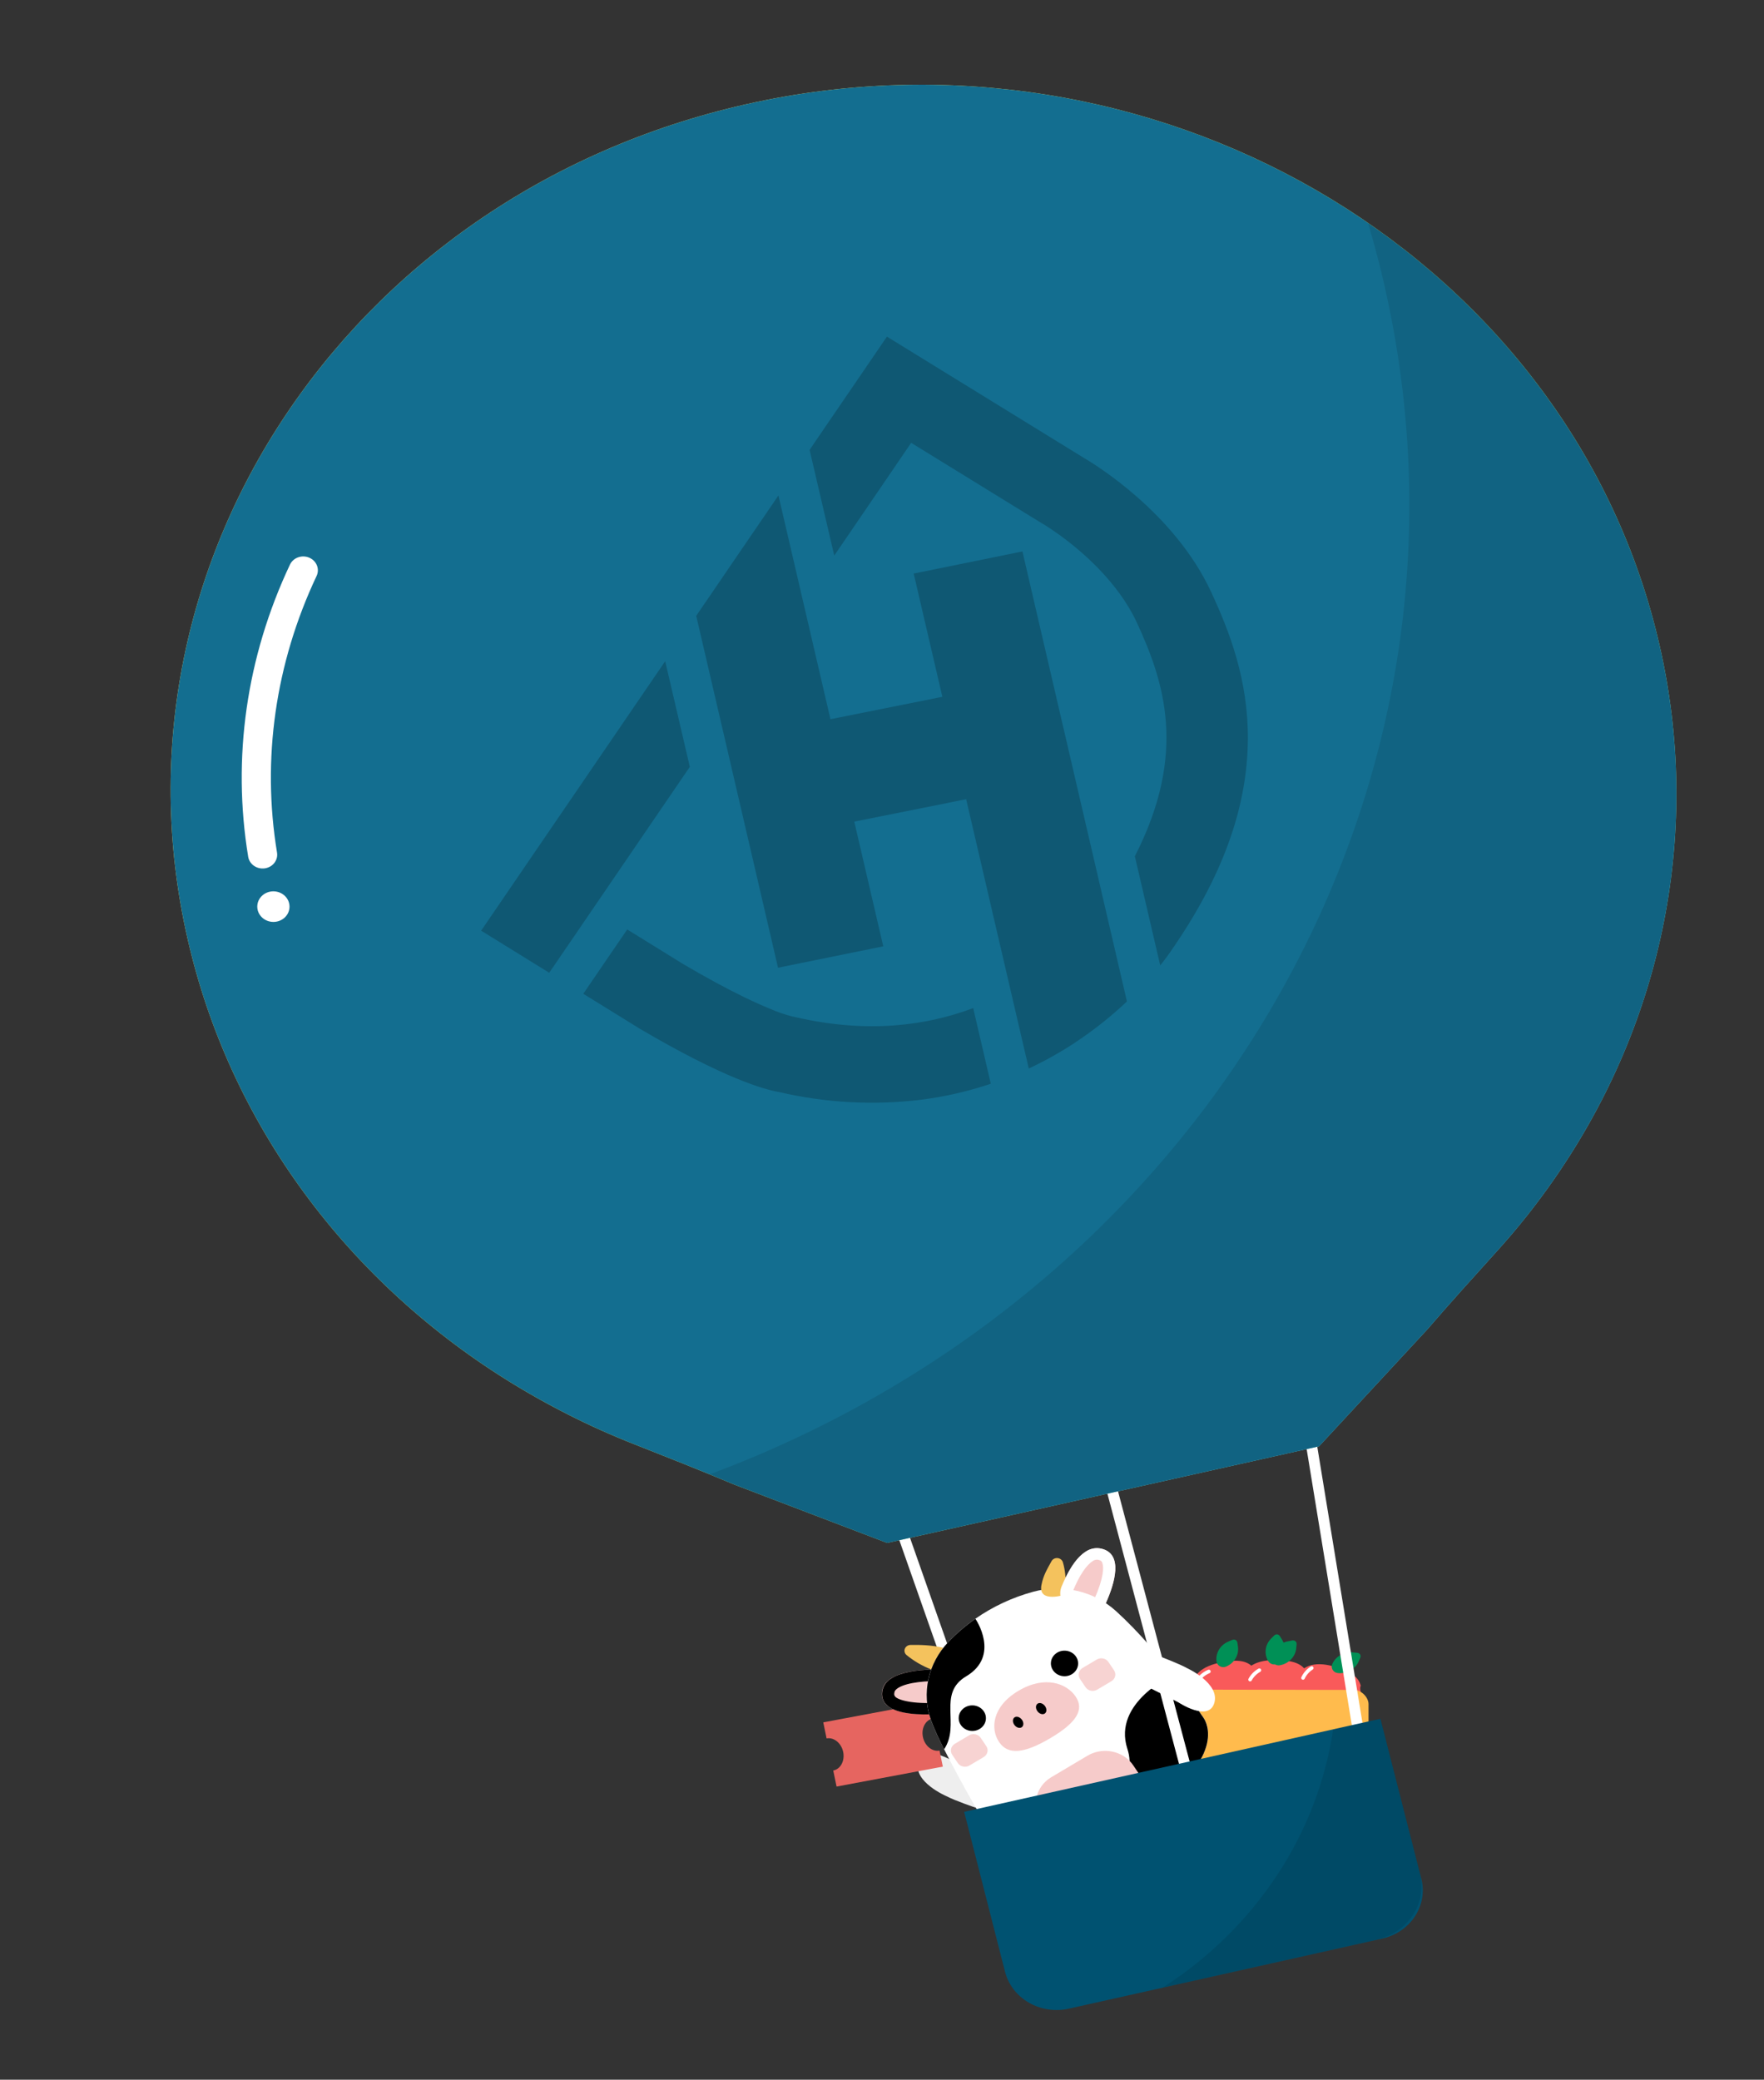 <svg width="487" height="574" viewBox="0 0 487 574" fill="none" xmlns="http://www.w3.org/2000/svg">
<rect x="0" y="0" width="487" height="574" fill="#333333" stroke="none"/>
<path d="M347.42 467.116L347.518 467.461C346.553 470.264 343.758 472.263 340.173 472.938C335.117 473.888 330.408 471.838 329.386 467.084C328.363 462.33 332.076 459.771 337.132 458.819C340.718 458.146 343.903 457.946 345.95 460.183C345.898 460.189 345.848 460.199 345.796 460.208C346.653 462.039 347.203 461.157 347.627 463.175C348.05 465.192 347.741 466.341 347.42 467.116Z" fill="#F95A5A"/>
<path d="M330.851 463.588C331.568 462.593 332.57 461.809 333.74 461.325" stroke="white" stroke-linecap="round" stroke-linejoin="round"/>
<path d="M340.464 453.039C340.529 453.012 340.6 452.999 340.672 453.003C340.743 453.006 340.813 453.024 340.875 453.057C340.938 453.09 340.992 453.136 341.032 453.191C341.073 453.247 341.099 453.31 341.109 453.377L341.273 454.516C341.421 455.545 341.208 456.59 340.667 457.493C340.126 458.397 339.287 459.109 338.275 459.524V459.524C338.079 459.604 337.866 459.64 337.653 459.629C337.439 459.619 337.231 459.562 337.045 459.463C336.859 459.364 336.699 459.226 336.58 459.059C336.46 458.893 336.383 458.703 336.354 458.504C336.212 457.483 336.424 456.448 336.959 455.551C337.494 454.654 338.324 453.944 339.324 453.527L340.464 453.039Z" fill="#009056" stroke="#009056" stroke-miterlimit="10" stroke-linecap="round"/>
<path d="M360.476 468.396L360.491 468.752C358.894 471.287 355.699 472.659 352.042 472.578C346.884 472.461 342.768 469.491 342.881 464.644C342.995 459.798 347.217 458.068 352.374 458.183C356.032 458.266 359.187 458.728 360.663 461.332C360.61 461.327 360.558 461.327 360.506 461.324C360.914 463.286 361.658 462.54 361.6 464.595C361.541 466.649 360.971 467.706 360.476 468.396Z" fill="#F95A5A"/>
<path d="M345.124 463.564C345.701 462.492 346.589 461.595 347.685 460.976" stroke="white" stroke-linecap="round" stroke-linejoin="round"/>
<path d="M356.918 453.244C356.988 453.231 357.061 453.233 357.13 453.251C357.199 453.269 357.263 453.301 357.316 453.346C357.37 453.391 357.411 453.447 357.438 453.509C357.464 453.572 357.475 453.639 357.469 453.706L357.363 454.851C357.267 455.885 356.815 456.86 356.076 457.629C355.337 458.399 354.35 458.921 353.266 459.116V459.116C353.056 459.154 352.84 459.145 352.634 459.091C352.428 459.036 352.238 458.938 352.08 458.803C351.921 458.668 351.798 458.5 351.72 458.313C351.642 458.126 351.611 457.925 351.63 457.725C351.729 456.701 352.178 455.734 352.91 454.97C353.642 454.206 354.618 453.685 355.692 453.485L356.918 453.244Z" fill="#009056" stroke="#009056" stroke-miterlimit="10" stroke-linecap="round"/>
<path d="M352.16 451.708C352.21 451.659 352.27 451.622 352.337 451.599C352.405 451.576 352.477 451.569 352.548 451.577C352.619 451.584 352.687 451.608 352.747 451.645C352.807 451.682 352.857 451.731 352.893 451.789L353.507 452.785C354.06 453.684 354.287 454.727 354.153 455.757C354.02 456.786 353.533 457.746 352.766 458.492V458.492C352.618 458.636 352.436 458.745 352.234 458.812C352.033 458.878 351.817 458.9 351.605 458.875C351.393 458.85 351.19 458.779 351.012 458.668C350.833 458.557 350.685 458.409 350.578 458.234C350.033 457.341 349.809 456.307 349.94 455.285C350.071 454.264 350.55 453.311 351.305 452.567L352.16 451.708Z" fill="#009056" stroke="#009056" stroke-miterlimit="10" stroke-linecap="round"/>
<path d="M373.264 472.126L373.164 472.471C370.83 474.446 367.343 474.866 363.881 473.769C358.999 472.219 356.022 468.235 357.681 463.639C359.34 459.043 363.921 458.568 368.803 460.116C372.265 461.215 375.127 462.536 375.702 465.433C375.653 465.414 375.604 465.399 375.555 465.382C375.316 467.37 376.264 466.865 375.551 468.81C374.838 470.756 373.956 471.606 373.264 472.126Z" fill="#F95A5A"/>
<path d="M359.736 463.103C360.247 461.999 361.077 461.052 362.133 460.37" stroke="white" stroke-linecap="round" stroke-linejoin="round"/>
<path d="M374.743 456.673C374.814 456.68 374.882 456.703 374.942 456.739C375.003 456.775 375.053 456.824 375.09 456.882C375.126 456.939 375.148 457.004 375.153 457.071C375.159 457.138 375.147 457.206 375.12 457.268L374.653 458.332C374.231 459.292 373.488 460.097 372.536 460.626C371.585 461.154 370.477 461.378 369.381 461.262V461.262C369.169 461.24 368.965 461.171 368.786 461.062C368.607 460.952 368.458 460.805 368.349 460.632C368.241 460.459 368.177 460.265 368.163 460.065C368.148 459.864 368.183 459.663 368.265 459.478C368.687 458.527 369.425 457.73 370.368 457.204C371.31 456.679 372.407 456.453 373.496 456.561L374.743 456.673Z" fill="#009056" stroke="#009056" stroke-miterlimit="10" stroke-linecap="round"/>
<rect width="47.724" height="32.687" rx="4" transform="matrix(1.024 0.002 -0 0.975 328.95 466.328)" fill="#FFBB4D"/>
<path d="M246.484 415.447L275.648 498.449" stroke="white" stroke-width="3" stroke-miterlimit="10"/>
<path d="M360.607 389.863L374.741 476.223" stroke="white" stroke-width="3" stroke-miterlimit="10"/>
<path d="M296.461 444.676C295.761 444.45 295.116 444.094 294.565 443.63C294.013 443.165 293.567 442.601 293.252 441.971C292.937 441.341 292.76 440.659 292.732 439.964C292.704 439.269 292.825 438.577 293.088 437.927C295.112 432.942 298.841 426.285 304.011 427.439C310.276 428.824 307.679 437.159 305.315 442.441C304.771 443.654 303.756 444.626 302.476 445.161C301.196 445.696 299.746 445.753 298.42 445.321L296.461 444.676Z" fill="#F6CBCA"/>
<path d="M261.281 495.735C261.281 495.735 252.085 491.826 253.487 486.376C254.889 480.926 263.408 486.239 263.408 486.239L268.793 488.895L269.381 498.927C269.381 498.927 263.742 497.032 261.281 495.735Z" fill="#EEEEEE"/>
<path d="M254.795 479.416C255.301 481.859 257.356 483.537 259.379 483.157L260.295 487.586L230.956 493.089L230.039 488.658C232.057 488.279 233.289 485.984 232.786 483.541C232.283 481.098 230.225 479.42 228.203 479.8L227.286 475.369L256.626 469.868L257.542 474.299C255.524 474.676 254.284 476.971 254.795 479.416Z" fill="#E66560"/>
<path d="M263.407 460.97C263.407 460.97 244.445 459.12 243.511 466.874C242.431 475.788 263.252 472.616 263.252 472.616L263.407 460.97Z" fill="#F6CBCA"/>
<path d="M248.09 465.783C246.994 466.434 246.927 466.986 246.91 467.245C246.85 467.445 246.851 467.656 246.911 467.856C246.971 468.056 247.089 468.237 247.251 468.378C248.428 469.431 253.128 470.475 259.961 469.842L260.026 463.967C255.912 463.876 250.654 464.269 248.101 465.779L248.09 465.783ZM246.289 463.091C251.773 459.838 263.444 460.977 263.444 460.977L263.309 472.64C263.309 472.64 242.458 475.794 243.568 466.898C243.678 466.108 243.982 465.354 244.459 464.695C244.935 464.037 245.569 463.493 246.31 463.107L246.289 463.091Z" fill="black"/>
<path d="M257.031 460.742C254.579 459.775 252.306 458.447 250.298 456.808C250.039 456.599 249.853 456.322 249.763 456.012C249.674 455.703 249.687 455.375 249.799 455.073C249.911 454.77 250.117 454.507 250.391 454.316C250.665 454.126 250.995 454.018 251.336 454.006C253.937 453.943 257.447 454.045 260.377 454.788C265.774 456.153 257.031 460.742 257.031 460.742Z" fill="#F4C25D"/>
<path d="M294.667 510.881C297.053 510.156 299.384 509.281 301.643 508.261C305.111 506.718 308.47 504.969 311.699 503.023C314.528 501.364 317.261 499.564 319.885 497.631C339.39 483.202 332.256 474.066 332.256 474.066C332.256 474.066 326.62 465.715 323.952 462.227C320.259 457.42 314.502 450.45 308.039 444.598C305.061 441.911 301.382 440.008 297.374 439.083C293.366 438.158 289.171 438.243 285.214 439.329C279.468 440.899 274.07 443.421 269.273 446.775V446.775C266.572 448.662 264.08 450.8 261.834 453.155L261.776 453.218C259.03 456.098 257.144 459.61 256.308 463.398C255.472 467.186 255.715 471.117 257.014 474.793C258.072 477.513 259.284 480.178 260.646 482.776C265.141 491.713 272.1 503.856 274.956 508.074C274.933 508.093 279.24 515.463 294.667 510.881Z" fill="white"/>
<path d="M301.626 508.277C305.094 506.735 308.453 504.986 311.682 503.04C314.511 501.381 317.244 499.581 319.868 497.648C339.373 483.219 332.239 474.082 332.239 474.082C332.239 474.082 326.604 465.732 323.935 462.244C323.935 462.244 307.091 469.786 311.224 482.616C311.596 483.718 311.808 484.861 311.855 486.016C312.156 495.438 298.29 495.994 301.557 508.003C301.574 508.096 301.597 508.187 301.626 508.277V508.277Z" fill="black"/>
<path d="M260.647 482.792C265.215 476.015 258.669 467.454 266.729 462.667C276.332 456.954 269.285 446.781 269.285 446.781C266.584 448.668 264.092 450.806 261.847 453.161L261.788 453.224C259.042 456.104 257.156 459.616 256.32 463.404C255.484 467.192 255.728 471.123 257.027 474.798C258.08 477.522 259.289 480.19 260.647 482.792V482.792Z" fill="black"/>
<path d="M287.404 502.359L291.097 507.84C291.971 509.139 293.204 510.192 294.664 510.885V510.885C299.278 509.511 304.895 507.067 311.696 503.028C314.525 501.369 317.257 499.569 319.881 497.636L312.866 487.236C312.572 486.796 312.235 486.383 311.858 486.003C310.403 484.53 308.448 483.58 306.33 483.316C304.211 483.052 302.063 483.491 300.255 484.557L290.224 490.515C288.181 491.734 286.737 493.665 286.209 495.885C285.68 498.104 286.11 500.432 287.404 502.359V502.359Z" fill="#F6CBCA"/>
<path d="M268.209 477.733C270.281 477.854 272.061 476.374 272.185 474.428C272.309 472.483 270.73 470.807 268.658 470.687C266.586 470.566 264.806 472.046 264.682 473.991C264.558 475.937 266.137 477.612 268.209 477.733Z" fill="black"/>
<path d="M293.661 462.63C295.733 462.751 297.513 461.271 297.637 459.325C297.761 457.38 296.182 455.704 294.11 455.584C292.038 455.463 290.258 456.943 290.134 458.888C290.01 460.834 291.589 462.509 293.661 462.63Z" fill="black"/>
<path d="M275.816 480.777C273.383 477.17 273.864 470.998 281.178 466.657C288.492 462.317 294.518 464.627 296.951 468.234C299.384 471.841 297.299 475.399 289.986 479.719C282.673 484.039 278.247 484.409 275.816 480.777Z" fill="#F6CBCA"/>
<path d="M288.387 472.967C288.989 472.61 289.056 471.695 288.536 470.925C288.016 470.154 287.107 469.819 286.505 470.176C285.903 470.534 285.836 471.448 286.356 472.219C286.876 472.99 287.785 473.325 288.387 472.967Z" fill="black"/>
<path d="M282.024 476.747C282.626 476.39 282.693 475.475 282.173 474.704C281.653 473.934 280.744 473.599 280.142 473.956C279.54 474.313 279.473 475.228 279.993 475.999C280.513 476.769 281.422 477.104 282.024 476.747Z" fill="black"/>
<path d="M294.193 440.081C294.193 440.081 294.642 435.249 293.444 431.204C293.356 430.893 293.169 430.614 292.909 430.405C292.649 430.195 292.328 430.064 291.988 430.029C291.647 429.994 291.304 430.057 291.003 430.21C290.702 430.362 290.457 430.597 290.301 430.883C289.13 433.06 288.06 434.672 287.517 437.473C286.52 442.635 294.193 440.081 294.193 440.081Z" fill="#F4C25D"/>
<path d="M301.717 430.847C299.933 431.901 297.938 434.898 296.243 439.06C296.139 439.313 296.09 439.582 296.1 439.852C296.11 440.123 296.178 440.389 296.3 440.634C296.421 440.88 296.595 441.1 296.81 441.281C297.024 441.462 297.275 441.6 297.548 441.688L299.519 442.313C299.823 442.413 300.146 442.447 300.466 442.412C300.785 442.378 301.092 442.276 301.363 442.114C301.733 441.897 302.022 441.577 302.188 441.198C304.679 435.627 304.866 432.347 304.211 431.109C304.114 430.935 303.968 430.666 303.229 430.501C302.967 430.446 302.696 430.446 302.435 430.502C302.174 430.557 301.93 430.666 301.719 430.821L301.717 430.847ZM299.907 428.133C300.499 427.753 301.17 427.492 301.875 427.367C302.581 427.242 303.307 427.256 304.007 427.408C310.272 428.793 307.675 437.129 305.311 442.411C304.769 443.625 303.755 444.599 302.474 445.134C301.193 445.669 299.742 445.725 298.416 445.29L296.44 444.665C295.74 444.439 295.094 444.083 294.543 443.618C293.992 443.153 293.545 442.589 293.231 441.959C292.916 441.33 292.739 440.647 292.711 439.953C292.683 439.258 292.803 438.565 293.066 437.916C294.509 434.377 296.833 429.97 299.889 428.153L299.907 428.133Z" fill="white"/>
<path d="M327.757 460.423C327.757 460.423 336.822 464.589 335.249 469.994C333.677 475.398 325.33 469.85 325.33 469.85L317.491 465.892L319.758 457.007C319.758 457.007 325.338 459.072 327.757 460.423Z" fill="white"/>
<path d="M302.904 466.345L306.839 464.009C307.924 463.365 308.246 462.015 307.557 460.995L306.012 458.703C305.324 457.682 303.886 457.377 302.801 458.021L298.866 460.357C297.781 461.001 297.459 462.351 298.147 463.372L299.693 465.663C300.381 466.684 301.819 466.989 302.904 466.345Z" fill="#F7D3D2"/>
<path d="M267.638 487.279L271.573 484.943C272.658 484.299 272.98 482.949 272.292 481.928L270.746 479.637C270.058 478.616 268.62 478.311 267.535 478.955L263.601 481.291C262.515 481.935 262.194 483.285 262.882 484.306L264.427 486.597C265.116 487.618 266.553 487.923 267.638 487.279Z" fill="#F7D3D2"/>
<path d="M304.677 402.42L327.078 486.93" stroke="white" stroke-width="3" stroke-miterlimit="10"/>
<path d="M457.007 173.351C463.427 198.305 464.53 224.194 460.253 249.528C455.975 274.862 446.401 299.14 432.082 320.963C429.995 324.16 427.809 327.297 425.523 330.376C421.718 335.512 417.649 340.476 413.317 345.267C406.813 352.459 400.303 359.655 393.981 366.991L364.142 399.188L244.923 425.845L202.737 409.753C193.552 405.885 184.268 402.22 174.985 398.559C168.795 396.126 162.764 393.419 156.892 390.439C153.372 388.662 149.909 386.792 146.504 384.828C123.186 371.422 102.911 353.821 86.849 333.04C70.786 312.259 59.252 288.708 52.91 263.743C26.106 158.966 94.683 53.837 206.091 28.753C317.403 3.695 430.244 68.717 457.007 173.351Z" fill="url(#paint0_linear_2111_8000)"/>
<path d="M457.007 173.351C463.427 198.305 464.53 224.194 460.253 249.528C455.975 274.862 446.401 299.14 432.082 320.963C429.995 324.16 427.809 327.297 425.523 330.376C421.718 335.512 417.649 340.476 413.317 345.267C406.813 352.459 400.303 359.655 393.981 366.991L364.142 399.188L244.923 425.845L202.737 409.753C193.552 405.885 184.268 402.22 174.985 398.559C168.795 396.126 162.764 393.419 156.892 390.439C153.372 388.662 149.909 386.792 146.504 384.828C123.186 371.422 102.911 353.821 86.849 333.04C70.786 312.259 59.252 288.708 52.91 263.743C26.106 158.966 94.683 53.837 206.091 28.753C317.403 3.695 430.244 68.717 457.007 173.351Z" fill="#136E90"/>
<path opacity="0.1" d="M457.012 173.347C463.434 198.301 464.538 224.191 460.26 249.526C455.982 274.861 446.407 299.14 432.087 320.964C430 324.161 427.814 327.298 425.528 330.376C421.73 335.513 417.661 340.477 413.322 345.268C406.823 352.46 400.309 359.651 393.991 366.998L364.147 399.188L244.928 425.846L202.742 409.759C200.474 408.806 198.212 407.86 195.939 406.912C335.489 354.868 416.64 213.087 380.51 71.759C379.631 68.312 378.687 64.893 377.678 61.502C417.417 88.771 445.543 128.423 457.012 173.347V173.347Z" fill="black"/>
<path d="M266.185 500.065L381.107 474.375L392.393 518.535C393.298 522.072 392.669 525.799 390.647 528.895C388.624 531.992 385.373 534.204 381.608 535.045L295.074 554.39C291.31 555.231 287.34 554.633 284.039 552.727C280.738 550.821 278.375 547.762 277.471 544.225L266.185 500.065Z" fill="#005271"/>
<path opacity="0.1" d="M381.137 474.351L392.014 516.982C392.513 518.933 392.598 520.956 392.265 522.936C391.931 524.916 391.185 526.814 390.07 528.522C388.954 530.23 387.491 531.714 385.764 532.889C384.037 534.065 382.079 534.908 380.003 535.372L321.038 548.555C333.723 540.399 344.456 529.848 352.552 517.574C360.649 505.3 365.932 491.572 368.066 477.263L381.137 474.351Z" fill="black"/>
<g opacity="0.2">
<path d="M262.342 191.879L222.552 199.847L229.034 228.129L268.824 220.161L262.342 191.879Z" fill="black"/>
<path d="M190.443 211.65L183.647 182.488L132.832 256.863L151.628 268.484L190.443 211.65ZM334.334 163.316C324.179 141.423 302.012 128.017 299.497 126.545L244.863 92.909L224.904 122.117L223.518 124.19L230.316 153.343L251.552 122.223L282.625 141.349L287.368 144.263L287.705 144.46C287.769 144.469 289.777 145.685 292.728 147.81C298.753 152.184 308.644 160.678 313.792 171.692C321.415 188.145 327.901 207.804 313.307 236.33L320.312 266.458C321.866 264.514 322.802 263.157 323.142 262.664C337.378 242.239 344.342 223.124 344.51 204.14C344.63 187.714 339.452 174.281 334.334 163.316ZM219.92 280.8L219.165 280.625L218.814 280.576C216.609 280 214.458 279.252 212.383 278.341C210.46 277.552 208.079 276.497 205.205 275.09C200.822 272.961 195.345 270.043 188.53 266.029L173.158 256.528L161.032 274.282L176.31 283.725L176.515 283.859C199.992 297.686 211.113 300.739 215.1 301.406C227.959 304.408 241.298 305.121 254.426 303.508C260.457 302.729 266.393 301.409 272.153 299.565L273.533 299.11L268.679 278.226C255.907 283.041 239.657 285.304 219.92 280.8Z" fill="black"/>
<path d="M214.91 136.739L243.849 261.185L214.792 267.089L192.209 169.965L194.488 166.626L195.716 164.84L202.567 154.799L207.221 147.992L208.733 145.777L213.387 138.97L214.91 136.739Z" fill="black"/>
<path d="M282.273 152.195L311.119 276.389L310.778 276.704C309.667 277.789 308.404 278.889 307.092 279.999C306.666 280.374 306.219 280.763 305.769 281.117C304.593 282.098 303.348 283.076 302.035 284.051C300.832 284.963 299.573 285.869 298.259 286.766C297.543 287.251 296.818 287.735 296.072 288.233C295.118 288.853 294.117 289.476 293.088 290.094C292.288 290.576 291.461 291.046 290.614 291.522C288.947 292.47 287.197 293.387 285.363 294.272L284.02 294.909L252.251 158.302L282.273 152.195Z" fill="black"/>
</g>
<path fill-rule="evenodd" clip-rule="evenodd" d="M85.372 153.916C87.402 154.78 88.312 157.039 87.404 158.962C76.012 183.088 72.232 209.549 76.479 235.308C76.823 237.392 75.32 239.341 73.122 239.662C70.925 239.983 68.865 238.554 68.522 236.471C64.031 209.233 68.034 181.283 80.052 155.831C80.96 153.909 83.342 153.051 85.372 153.916Z" fill="white"/>
<ellipse rx="4.446" ry="4.225" transform="matrix(1.001 -0 0.002 0.999 75.478 250.227)" fill="white"/>
<defs>
<linearGradient id="paint0_linear_2111_8000" x1="89.011" y1="142.642" x2="392.895" y2="421.688" gradientUnits="userSpaceOnUse">
<stop offset="0.075" stop-color="#FFE36C"/>
<stop offset="0.344" stop-color="#E0EA71"/>
<stop offset="0.513" stop-color="#CCEE74"/>
<stop offset="0.945" stop-color="#6DD1E1"/>
</linearGradient>
</defs>
</svg>
